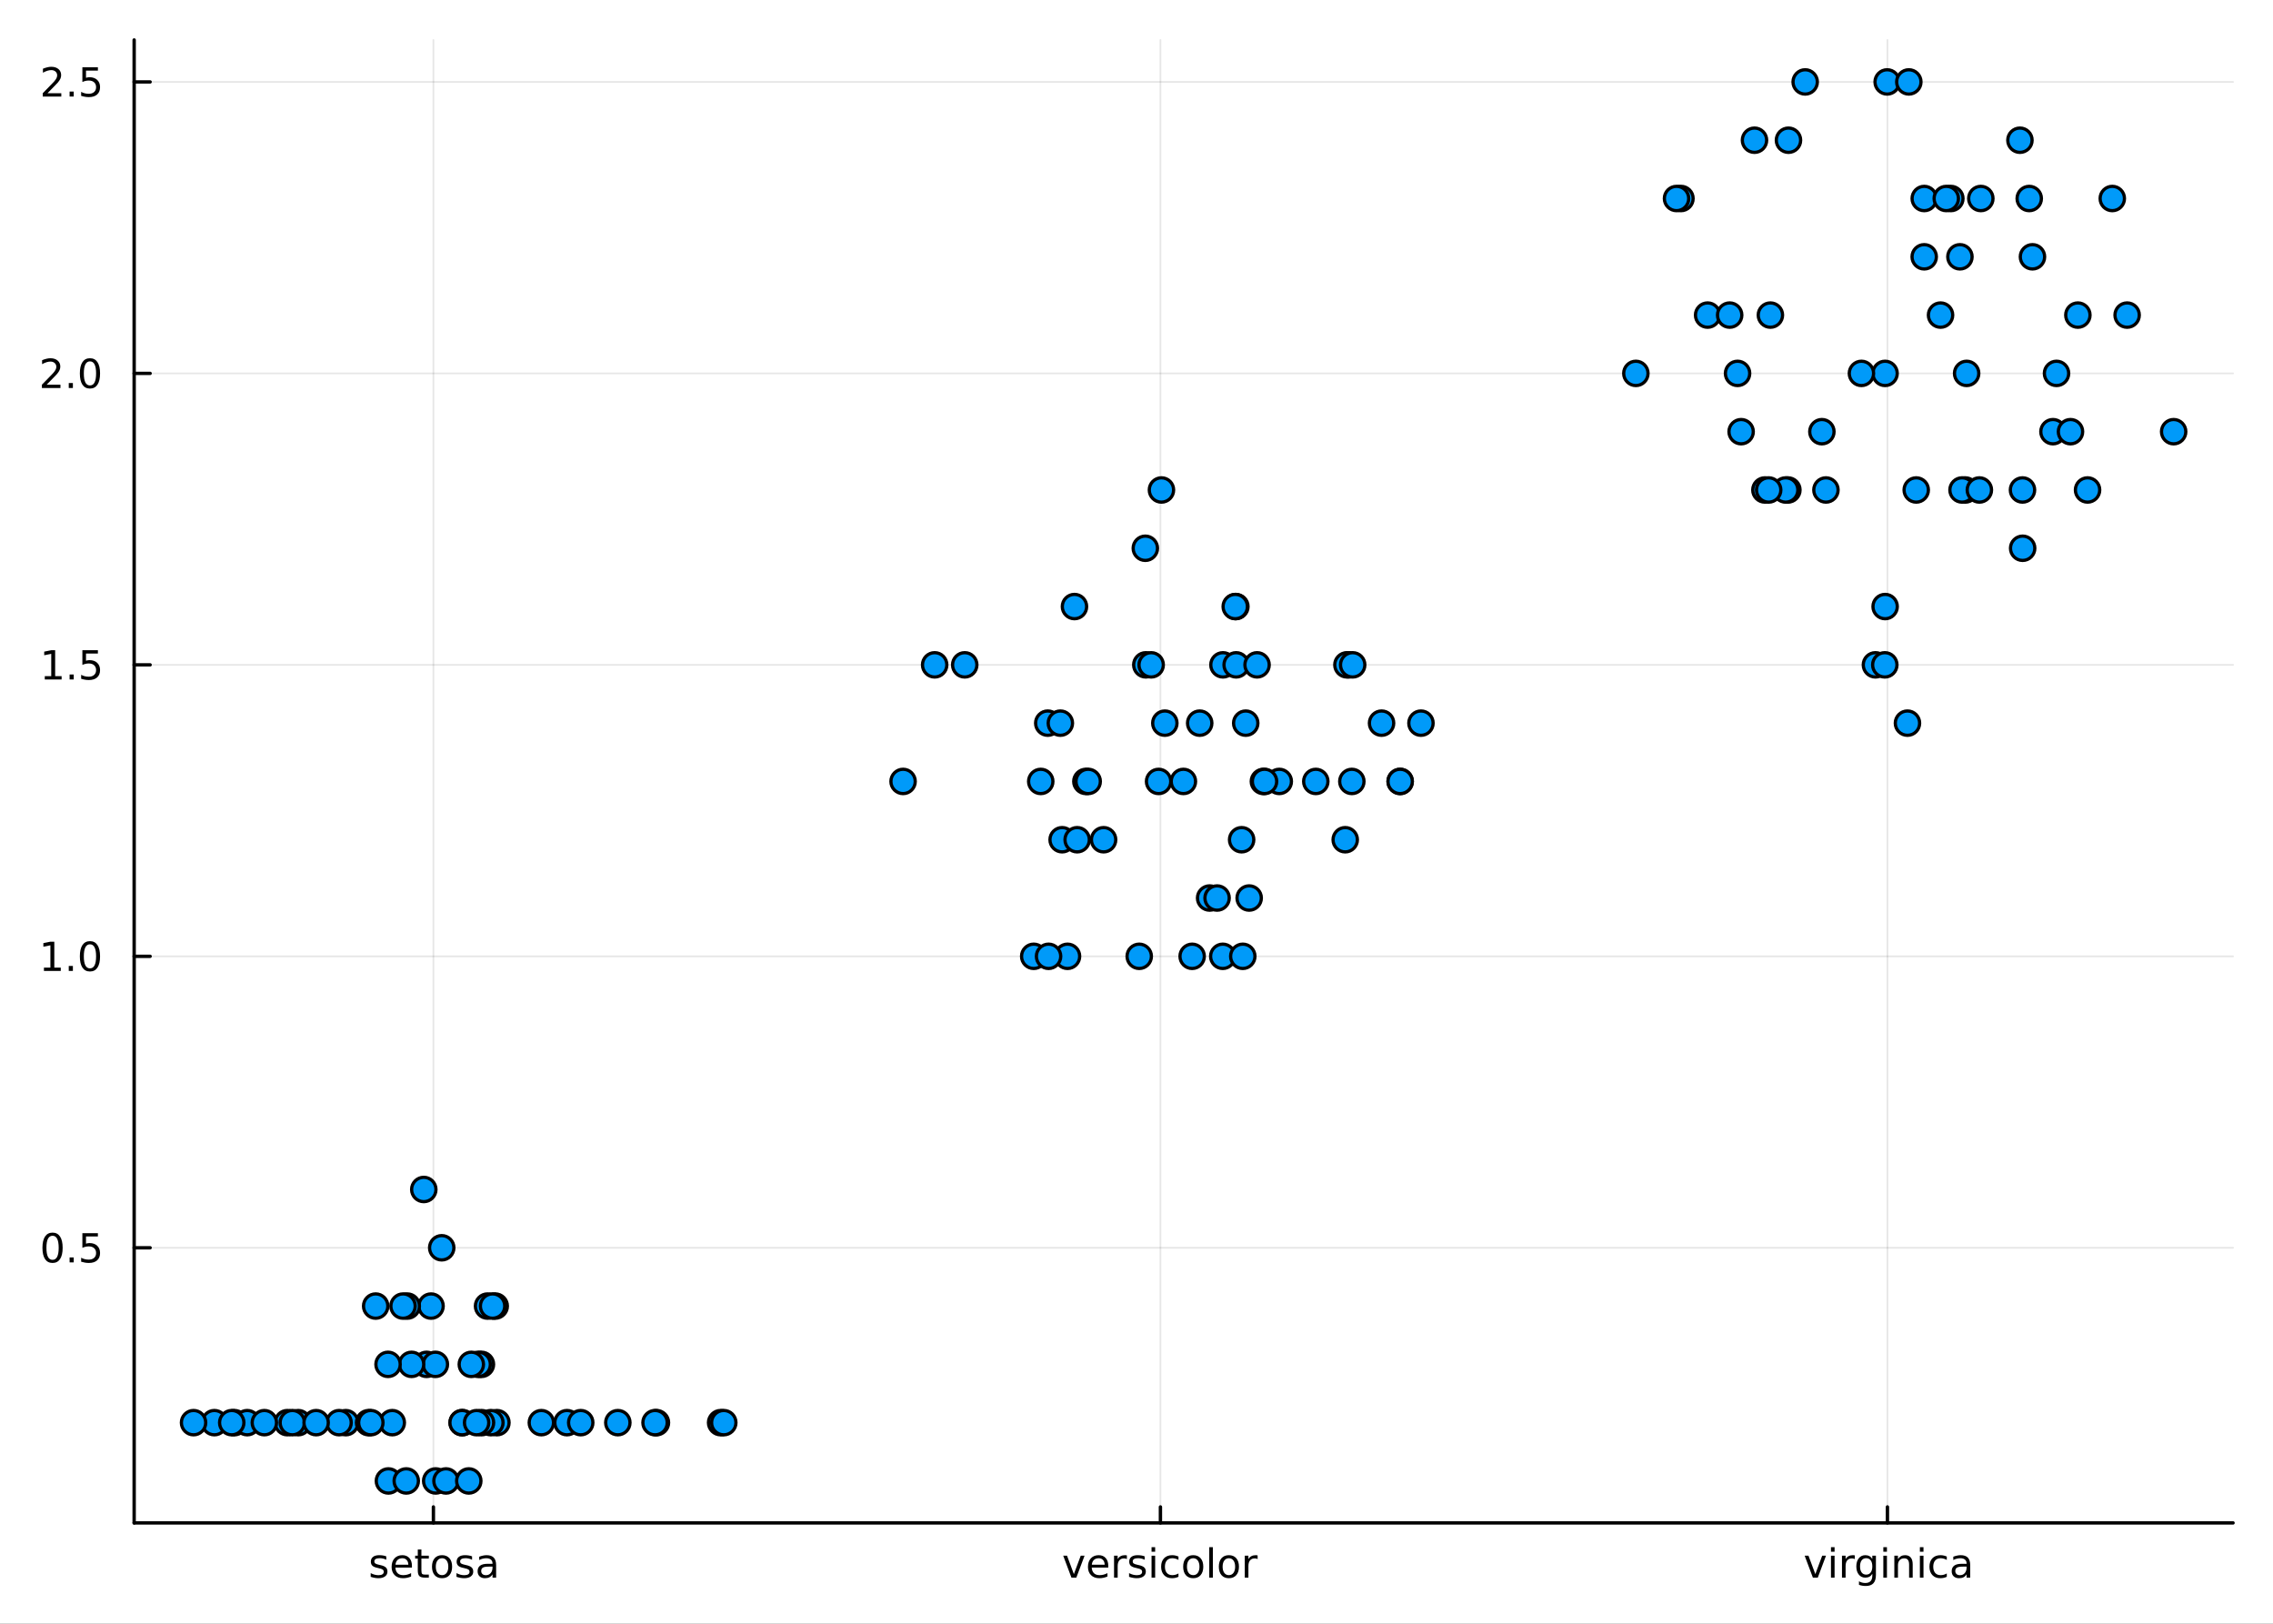 <?xml version="1.0" encoding="utf-8"?>
<svg xmlns="http://www.w3.org/2000/svg" xmlns:xlink="http://www.w3.org/1999/xlink" width="672" height="480" viewBox="0 0 2688 1920">
<rect x="0" y="0" width="2688" height="1920" fill="#333333" stroke="none"/>
<defs>
  <clipPath id="clip790">
    <rect x="0" y="0" width="2688" height="1920"/>
  </clipPath>
</defs>
<path clip-path="url(#clip790)" d="
M0 1920 L2688 1920 L2688 0 L0 0  Z
  " fill="#ffffff" fill-rule="evenodd" fill-opacity="1"/>
<defs>
  <clipPath id="clip791">
    <rect x="537" y="0" width="1883" height="1883"/>
  </clipPath>
</defs>
<path clip-path="url(#clip790)" d="
M158.645 1800.78 L2640.76 1800.78 L2640.76 47.244 L158.645 47.244  Z
  " fill="#ffffff" fill-rule="evenodd" fill-opacity="1"/>
<defs>
  <clipPath id="clip792">
    <rect x="158" y="47" width="2483" height="1755"/>
  </clipPath>
</defs>
<polyline clip-path="url(#clip792)" style="stroke:#000000; stroke-linecap:round; stroke-linejoin:round; stroke-width:2; stroke-opacity:0.1; fill:none" points="
  512.538,1800.78 512.538,47.244 
  "/>
<polyline clip-path="url(#clip792)" style="stroke:#000000; stroke-linecap:round; stroke-linejoin:round; stroke-width:2; stroke-opacity:0.1; fill:none" points="
  1372.29,1800.78 1372.29,47.244 
  "/>
<polyline clip-path="url(#clip792)" style="stroke:#000000; stroke-linecap:round; stroke-linejoin:round; stroke-width:2; stroke-opacity:0.1; fill:none" points="
  2232.04,1800.78 2232.04,47.244 
  "/>
<polyline clip-path="url(#clip790)" style="stroke:#000000; stroke-linecap:round; stroke-linejoin:round; stroke-width:4; stroke-opacity:1; fill:none" points="
  158.645,1800.78 2640.76,1800.78 
  "/>
<polyline clip-path="url(#clip790)" style="stroke:#000000; stroke-linecap:round; stroke-linejoin:round; stroke-width:4; stroke-opacity:1; fill:none" points="
  512.538,1800.78 512.538,1781.88 
  "/>
<polyline clip-path="url(#clip790)" style="stroke:#000000; stroke-linecap:round; stroke-linejoin:round; stroke-width:4; stroke-opacity:1; fill:none" points="
  1372.29,1800.78 1372.29,1781.88 
  "/>
<polyline clip-path="url(#clip790)" style="stroke:#000000; stroke-linecap:round; stroke-linejoin:round; stroke-width:4; stroke-opacity:1; fill:none" points="
  2232.04,1800.78 2232.04,1781.88 
  "/>
<path clip-path="url(#clip790)" d="M456.798 1840.32 L456.798 1844.35 Q454.992 1843.42 453.048 1842.96 Q451.103 1842.5 449.02 1842.5 Q445.849 1842.5 444.251 1843.47 Q442.677 1844.44 442.677 1846.39 Q442.677 1847.87 443.812 1848.72 Q444.946 1849.56 448.372 1850.32 L449.83 1850.65 Q454.367 1851.62 456.265 1853.4 Q458.187 1855.16 458.187 1858.33 Q458.187 1861.94 455.316 1864.05 Q452.469 1866.15 447.469 1866.15 Q445.386 1866.15 443.117 1865.74 Q440.872 1865.34 438.372 1864.53 L438.372 1860.14 Q440.733 1861.36 443.025 1861.99 Q445.316 1862.59 447.562 1862.59 Q450.571 1862.59 452.191 1861.57 Q453.812 1860.53 453.812 1858.65 Q453.812 1856.92 452.631 1855.99 Q451.474 1855.07 447.515 1854.21 L446.034 1853.86 Q442.075 1853.03 440.316 1851.32 Q438.557 1849.58 438.557 1846.57 Q438.557 1842.91 441.15 1840.92 Q443.742 1838.93 448.511 1838.93 Q450.872 1838.93 452.955 1839.28 Q455.038 1839.63 456.798 1840.32 Z" fill="#000000" fill-rule="evenodd" fill-opacity="1" /><path clip-path="url(#clip790)" d="M487.145 1851.46 L487.145 1853.54 L467.561 1853.54 Q467.839 1857.94 470.2 1860.25 Q472.585 1862.54 476.821 1862.54 Q479.274 1862.54 481.566 1861.94 Q483.881 1861.34 486.149 1860.14 L486.149 1864.16 Q483.858 1865.14 481.45 1865.65 Q479.043 1866.15 476.566 1866.15 Q470.362 1866.15 466.728 1862.54 Q463.117 1858.93 463.117 1852.78 Q463.117 1846.41 466.543 1842.68 Q469.992 1838.93 475.825 1838.93 Q481.057 1838.93 484.089 1842.31 Q487.145 1845.67 487.145 1851.46 M482.885 1850.21 Q482.839 1846.71 480.918 1844.63 Q479.02 1842.54 475.872 1842.54 Q472.307 1842.54 470.154 1844.56 Q468.024 1846.57 467.7 1850.23 L482.885 1850.21 Z" fill="#000000" fill-rule="evenodd" fill-opacity="1" /><path clip-path="url(#clip790)" d="M498.348 1832.2 L498.348 1839.56 L507.121 1839.56 L507.121 1842.87 L498.348 1842.87 L498.348 1856.94 Q498.348 1860.11 499.205 1861.02 Q500.084 1861.92 502.746 1861.92 L507.121 1861.92 L507.121 1865.48 L502.746 1865.48 Q497.816 1865.48 495.941 1863.65 Q494.066 1861.8 494.066 1856.94 L494.066 1842.87 L490.941 1842.87 L490.941 1839.56 L494.066 1839.56 L494.066 1832.2 L498.348 1832.2 Z" fill="#000000" fill-rule="evenodd" fill-opacity="1" /><path clip-path="url(#clip790)" d="M522.769 1842.54 Q519.344 1842.54 517.353 1845.23 Q515.362 1847.89 515.362 1852.54 Q515.362 1857.2 517.33 1859.88 Q519.32 1862.54 522.769 1862.54 Q526.172 1862.54 528.163 1859.86 Q530.154 1857.17 530.154 1852.54 Q530.154 1847.94 528.163 1845.25 Q526.172 1842.54 522.769 1842.54 M522.769 1838.93 Q528.325 1838.93 531.496 1842.54 Q534.668 1846.15 534.668 1852.54 Q534.668 1858.91 531.496 1862.54 Q528.325 1866.15 522.769 1866.15 Q517.191 1866.15 514.02 1862.54 Q510.871 1858.91 510.871 1852.54 Q510.871 1846.15 514.02 1842.54 Q517.191 1838.93 522.769 1838.93 Z" fill="#000000" fill-rule="evenodd" fill-opacity="1" /><path clip-path="url(#clip790)" d="M558.255 1840.32 L558.255 1844.35 Q556.45 1843.42 554.505 1842.96 Q552.561 1842.5 550.478 1842.5 Q547.306 1842.5 545.709 1843.47 Q544.135 1844.44 544.135 1846.39 Q544.135 1847.87 545.269 1848.72 Q546.404 1849.56 549.83 1850.32 L551.288 1850.65 Q555.825 1851.62 557.723 1853.4 Q559.644 1855.16 559.644 1858.33 Q559.644 1861.94 556.774 1864.05 Q553.927 1866.15 548.927 1866.15 Q546.843 1866.15 544.575 1865.74 Q542.33 1865.34 539.83 1864.53 L539.83 1860.14 Q542.191 1861.36 544.482 1861.99 Q546.774 1862.59 549.019 1862.59 Q552.029 1862.59 553.649 1861.57 Q555.269 1860.53 555.269 1858.65 Q555.269 1856.92 554.089 1855.99 Q552.931 1855.07 548.973 1854.21 L547.492 1853.86 Q543.533 1853.03 541.774 1851.32 Q540.015 1849.58 540.015 1846.57 Q540.015 1842.91 542.607 1840.92 Q545.2 1838.93 549.968 1838.93 Q552.33 1838.93 554.413 1839.28 Q556.496 1839.63 558.255 1840.32 Z" fill="#000000" fill-rule="evenodd" fill-opacity="1" /><path clip-path="url(#clip790)" d="M578.209 1852.45 Q573.047 1852.45 571.056 1853.63 Q569.066 1854.81 569.066 1857.66 Q569.066 1859.93 570.547 1861.27 Q572.052 1862.59 574.621 1862.59 Q578.163 1862.59 580.292 1860.09 Q582.445 1857.57 582.445 1853.4 L582.445 1852.45 L578.209 1852.45 M586.704 1850.69 L586.704 1865.48 L582.445 1865.48 L582.445 1861.55 Q580.987 1863.91 578.811 1865.04 Q576.635 1866.15 573.487 1866.15 Q569.505 1866.15 567.144 1863.93 Q564.806 1861.69 564.806 1857.94 Q564.806 1853.56 567.723 1851.34 Q570.663 1849.12 576.473 1849.12 L582.445 1849.12 L582.445 1848.7 Q582.445 1845.76 580.501 1844.16 Q578.579 1842.54 575.084 1842.54 Q572.862 1842.54 570.755 1843.08 Q568.649 1843.61 566.704 1844.67 L566.704 1840.74 Q569.042 1839.84 571.241 1839.4 Q573.441 1838.93 575.524 1838.93 Q581.149 1838.93 583.927 1841.85 Q586.704 1844.77 586.704 1850.69 Z" fill="#000000" fill-rule="evenodd" fill-opacity="1" /><path clip-path="url(#clip790)" d="M1257.34 1839.56 L1261.85 1839.56 L1269.95 1861.32 L1278.05 1839.56 L1282.57 1839.56 L1272.85 1865.48 L1267.06 1865.48 L1257.34 1839.56 Z" fill="#000000" fill-rule="evenodd" fill-opacity="1" /><path clip-path="url(#clip790)" d="M1310.62 1851.46 L1310.62 1853.54 L1291.04 1853.54 Q1291.32 1857.94 1293.68 1860.25 Q1296.06 1862.54 1300.3 1862.54 Q1302.75 1862.54 1305.05 1861.94 Q1307.36 1861.34 1309.63 1860.14 L1309.63 1864.16 Q1307.34 1865.14 1304.93 1865.65 Q1302.52 1866.15 1300.05 1866.15 Q1293.84 1866.15 1290.21 1862.54 Q1286.6 1858.93 1286.6 1852.78 Q1286.6 1846.41 1290.02 1842.68 Q1293.47 1838.93 1299.3 1838.93 Q1304.54 1838.93 1307.57 1842.31 Q1310.62 1845.67 1310.62 1851.46 M1306.36 1850.21 Q1306.32 1846.71 1304.4 1844.63 Q1302.5 1842.54 1299.35 1842.54 Q1295.79 1842.54 1293.63 1844.56 Q1291.5 1846.57 1291.18 1850.23 L1306.36 1850.21 Z" fill="#000000" fill-rule="evenodd" fill-opacity="1" /><path clip-path="url(#clip790)" d="M1332.64 1843.54 Q1331.92 1843.12 1331.06 1842.94 Q1330.23 1842.73 1329.21 1842.73 Q1325.6 1842.73 1323.66 1845.09 Q1321.73 1847.43 1321.73 1851.83 L1321.73 1865.48 L1317.45 1865.48 L1317.45 1839.56 L1321.73 1839.56 L1321.73 1843.59 Q1323.08 1841.22 1325.23 1840.09 Q1327.38 1838.93 1330.46 1838.93 Q1330.9 1838.93 1331.43 1839 Q1331.97 1839.05 1332.61 1839.16 L1332.64 1843.54 Z" fill="#000000" fill-rule="evenodd" fill-opacity="1" /><path clip-path="url(#clip790)" d="M1353.63 1840.32 L1353.63 1844.35 Q1351.83 1843.42 1349.88 1842.96 Q1347.94 1842.5 1345.86 1842.5 Q1342.68 1842.5 1341.09 1843.47 Q1339.51 1844.44 1339.51 1846.39 Q1339.51 1847.87 1340.65 1848.72 Q1341.78 1849.56 1345.21 1850.32 L1346.67 1850.65 Q1351.2 1851.62 1353.1 1853.4 Q1355.02 1855.16 1355.02 1858.33 Q1355.02 1861.94 1352.15 1864.05 Q1349.3 1866.15 1344.3 1866.15 Q1342.22 1866.15 1339.95 1865.74 Q1337.71 1865.34 1335.21 1864.53 L1335.21 1860.14 Q1337.57 1861.36 1339.86 1861.99 Q1342.15 1862.59 1344.4 1862.59 Q1347.41 1862.59 1349.03 1861.57 Q1350.65 1860.53 1350.65 1858.65 Q1350.65 1856.92 1349.47 1855.99 Q1348.31 1855.07 1344.35 1854.21 L1342.87 1853.86 Q1338.91 1853.03 1337.15 1851.32 Q1335.39 1849.58 1335.39 1846.57 Q1335.39 1842.91 1337.98 1840.92 Q1340.58 1838.93 1345.35 1838.93 Q1347.71 1838.93 1349.79 1839.28 Q1351.87 1839.63 1353.63 1840.32 Z" fill="#000000" fill-rule="evenodd" fill-opacity="1" /><path clip-path="url(#clip790)" d="M1361.8 1839.56 L1366.06 1839.56 L1366.06 1865.48 L1361.8 1865.48 L1361.8 1839.56 M1361.8 1829.46 L1366.06 1829.46 L1366.06 1834.86 L1361.8 1834.86 L1361.8 1829.46 Z" fill="#000000" fill-rule="evenodd" fill-opacity="1" /><path clip-path="url(#clip790)" d="M1393.63 1840.55 L1393.63 1844.53 Q1391.83 1843.54 1390 1843.05 Q1388.19 1842.54 1386.34 1842.54 Q1382.2 1842.54 1379.91 1845.18 Q1377.61 1847.8 1377.61 1852.54 Q1377.61 1857.29 1379.91 1859.93 Q1382.2 1862.54 1386.34 1862.54 Q1388.19 1862.54 1390 1862.06 Q1391.83 1861.55 1393.63 1860.55 L1393.63 1864.49 Q1391.85 1865.32 1389.93 1865.74 Q1388.03 1866.15 1385.88 1866.15 Q1380.02 1866.15 1376.57 1862.47 Q1373.12 1858.79 1373.12 1852.54 Q1373.12 1846.2 1376.6 1842.57 Q1380.09 1838.93 1386.16 1838.93 Q1388.12 1838.93 1390 1839.35 Q1391.87 1839.74 1393.63 1840.55 Z" fill="#000000" fill-rule="evenodd" fill-opacity="1" /><path clip-path="url(#clip790)" d="M1411.09 1842.54 Q1407.66 1842.54 1405.67 1845.23 Q1403.68 1847.89 1403.68 1852.54 Q1403.68 1857.2 1405.65 1859.88 Q1407.64 1862.54 1411.09 1862.54 Q1414.49 1862.54 1416.48 1859.86 Q1418.47 1857.17 1418.47 1852.54 Q1418.47 1847.94 1416.48 1845.25 Q1414.49 1842.54 1411.09 1842.54 M1411.09 1838.93 Q1416.64 1838.93 1419.81 1842.54 Q1422.98 1846.15 1422.98 1852.54 Q1422.98 1858.91 1419.81 1862.54 Q1416.64 1866.15 1411.09 1866.15 Q1405.51 1866.15 1402.34 1862.54 Q1399.19 1858.91 1399.19 1852.54 Q1399.19 1846.15 1402.34 1842.54 Q1405.51 1838.93 1411.09 1838.93 Z" fill="#000000" fill-rule="evenodd" fill-opacity="1" /><path clip-path="url(#clip790)" d="M1430.04 1829.46 L1434.3 1829.46 L1434.3 1865.48 L1430.04 1865.48 L1430.04 1829.46 Z" fill="#000000" fill-rule="evenodd" fill-opacity="1" /><path clip-path="url(#clip790)" d="M1453.26 1842.54 Q1449.84 1842.54 1447.85 1845.23 Q1445.85 1847.89 1445.85 1852.54 Q1445.85 1857.2 1447.82 1859.88 Q1449.81 1862.54 1453.26 1862.54 Q1456.66 1862.54 1458.66 1859.86 Q1460.65 1857.17 1460.65 1852.54 Q1460.65 1847.94 1458.66 1845.25 Q1456.66 1842.54 1453.26 1842.54 M1453.26 1838.93 Q1458.82 1838.93 1461.99 1842.54 Q1465.16 1846.15 1465.16 1852.54 Q1465.16 1858.91 1461.99 1862.54 Q1458.82 1866.15 1453.26 1866.15 Q1447.68 1866.15 1444.51 1862.54 Q1441.36 1858.91 1441.36 1852.54 Q1441.36 1846.15 1444.51 1842.54 Q1447.68 1838.93 1453.26 1838.93 Z" fill="#000000" fill-rule="evenodd" fill-opacity="1" /><path clip-path="url(#clip790)" d="M1487.24 1843.54 Q1486.53 1843.12 1485.67 1842.94 Q1484.84 1842.73 1483.82 1842.73 Q1480.21 1842.73 1478.26 1845.09 Q1476.34 1847.43 1476.34 1851.83 L1476.34 1865.48 L1472.06 1865.48 L1472.06 1839.56 L1476.34 1839.56 L1476.34 1843.59 Q1477.68 1841.22 1479.84 1840.09 Q1481.99 1838.93 1485.07 1838.93 Q1485.51 1838.93 1486.04 1839 Q1486.57 1839.05 1487.22 1839.16 L1487.24 1843.54 Z" fill="#000000" fill-rule="evenodd" fill-opacity="1" /><path clip-path="url(#clip790)" d="M2134.16 1839.56 L2138.67 1839.56 L2146.78 1861.32 L2154.88 1839.56 L2159.39 1839.56 L2149.67 1865.48 L2143.88 1865.48 L2134.16 1839.56 Z" fill="#000000" fill-rule="evenodd" fill-opacity="1" /><path clip-path="url(#clip790)" d="M2165.27 1839.56 L2169.53 1839.56 L2169.53 1865.48 L2165.27 1865.48 L2165.27 1839.56 M2165.27 1829.46 L2169.53 1829.46 L2169.53 1834.86 L2165.27 1834.86 L2165.27 1829.46 Z" fill="#000000" fill-rule="evenodd" fill-opacity="1" /><path clip-path="url(#clip790)" d="M2193.47 1843.54 Q2192.75 1843.12 2191.89 1842.94 Q2191.06 1842.73 2190.04 1842.73 Q2186.43 1842.73 2184.48 1845.09 Q2182.56 1847.43 2182.56 1851.83 L2182.56 1865.48 L2178.28 1865.48 L2178.28 1839.56 L2182.56 1839.56 L2182.56 1843.59 Q2183.91 1841.22 2186.06 1840.09 Q2188.21 1838.93 2191.29 1838.93 Q2191.73 1838.93 2192.26 1839 Q2192.79 1839.05 2193.44 1839.16 L2193.47 1843.54 Z" fill="#000000" fill-rule="evenodd" fill-opacity="1" /><path clip-path="url(#clip790)" d="M2214.16 1852.22 Q2214.16 1847.59 2212.24 1845.04 Q2210.34 1842.5 2206.89 1842.5 Q2203.47 1842.5 2201.54 1845.04 Q2199.65 1847.59 2199.65 1852.22 Q2199.65 1856.83 2201.54 1859.37 Q2203.47 1861.92 2206.89 1861.92 Q2210.34 1861.92 2212.24 1859.37 Q2214.16 1856.83 2214.16 1852.22 M2218.42 1862.27 Q2218.42 1868.89 2215.48 1872.1 Q2212.54 1875.34 2206.48 1875.34 Q2204.23 1875.34 2202.24 1875 Q2200.25 1874.67 2198.37 1873.98 L2198.37 1869.84 Q2200.25 1870.85 2202.08 1871.34 Q2203.91 1871.83 2205.8 1871.83 Q2209.99 1871.83 2212.08 1869.63 Q2214.16 1867.45 2214.16 1863.03 L2214.16 1860.92 Q2212.84 1863.21 2210.78 1864.35 Q2208.72 1865.48 2205.85 1865.48 Q2201.08 1865.48 2198.16 1861.85 Q2195.25 1858.21 2195.25 1852.22 Q2195.25 1846.2 2198.16 1842.57 Q2201.08 1838.93 2205.85 1838.93 Q2208.72 1838.93 2210.78 1840.07 Q2212.84 1841.2 2214.16 1843.49 L2214.16 1839.56 L2218.42 1839.56 L2218.42 1862.27 Z" fill="#000000" fill-rule="evenodd" fill-opacity="1" /><path clip-path="url(#clip790)" d="M2227.19 1839.56 L2231.45 1839.56 L2231.45 1865.48 L2227.19 1865.48 L2227.19 1839.56 M2227.19 1829.46 L2231.45 1829.46 L2231.45 1834.86 L2227.19 1834.86 L2227.19 1829.46 Z" fill="#000000" fill-rule="evenodd" fill-opacity="1" /><path clip-path="url(#clip790)" d="M2261.91 1849.84 L2261.91 1865.48 L2257.66 1865.48 L2257.66 1849.97 Q2257.66 1846.29 2256.22 1844.46 Q2254.79 1842.64 2251.91 1842.64 Q2248.47 1842.64 2246.47 1844.84 Q2244.48 1847.03 2244.48 1850.83 L2244.48 1865.48 L2240.2 1865.48 L2240.2 1839.56 L2244.48 1839.56 L2244.48 1843.59 Q2246.01 1841.25 2248.07 1840.09 Q2250.16 1838.93 2252.86 1838.93 Q2257.33 1838.93 2259.62 1841.71 Q2261.91 1844.46 2261.91 1849.84 Z" fill="#000000" fill-rule="evenodd" fill-opacity="1" /><path clip-path="url(#clip790)" d="M2270.41 1839.56 L2274.67 1839.56 L2274.67 1865.48 L2270.41 1865.48 L2270.41 1839.56 M2270.41 1829.46 L2274.67 1829.46 L2274.67 1834.86 L2270.41 1834.86 L2270.41 1829.46 Z" fill="#000000" fill-rule="evenodd" fill-opacity="1" /><path clip-path="url(#clip790)" d="M2302.24 1840.55 L2302.24 1844.53 Q2300.43 1843.54 2298.6 1843.05 Q2296.8 1842.54 2294.95 1842.54 Q2290.8 1842.54 2288.51 1845.18 Q2286.22 1847.8 2286.22 1852.54 Q2286.22 1857.29 2288.51 1859.93 Q2290.8 1862.54 2294.95 1862.54 Q2296.8 1862.54 2298.6 1862.06 Q2300.43 1861.55 2302.24 1860.55 L2302.24 1864.49 Q2300.46 1865.32 2298.53 1865.74 Q2296.64 1866.15 2294.48 1866.15 Q2288.63 1866.15 2285.18 1862.47 Q2281.73 1858.79 2281.73 1852.54 Q2281.73 1846.2 2285.2 1842.57 Q2288.7 1838.93 2294.76 1838.93 Q2296.73 1838.93 2298.6 1839.35 Q2300.48 1839.74 2302.24 1840.55 Z" fill="#000000" fill-rule="evenodd" fill-opacity="1" /><path clip-path="url(#clip790)" d="M2321.43 1852.45 Q2316.27 1852.45 2314.28 1853.63 Q2312.28 1854.81 2312.28 1857.66 Q2312.28 1859.93 2313.77 1861.27 Q2315.27 1862.59 2317.84 1862.59 Q2321.38 1862.59 2323.51 1860.09 Q2325.66 1857.57 2325.66 1853.4 L2325.66 1852.45 L2321.43 1852.45 M2329.92 1850.69 L2329.92 1865.48 L2325.66 1865.48 L2325.66 1861.55 Q2324.21 1863.91 2322.03 1865.04 Q2319.85 1866.15 2316.71 1866.15 Q2312.72 1866.15 2310.36 1863.93 Q2308.03 1861.69 2308.03 1857.94 Q2308.03 1853.56 2310.94 1851.34 Q2313.88 1849.12 2319.69 1849.12 L2325.66 1849.12 L2325.66 1848.7 Q2325.66 1845.76 2323.72 1844.16 Q2321.8 1842.54 2318.3 1842.54 Q2316.08 1842.54 2313.97 1843.08 Q2311.87 1843.61 2309.92 1844.67 L2309.92 1840.74 Q2312.26 1839.84 2314.46 1839.4 Q2316.66 1838.93 2318.74 1838.93 Q2324.37 1838.93 2327.15 1841.85 Q2329.92 1844.77 2329.92 1850.69 Z" fill="#000000" fill-rule="evenodd" fill-opacity="1" /><polyline clip-path="url(#clip792)" style="stroke:#000000; stroke-linecap:round; stroke-linejoin:round; stroke-width:2; stroke-opacity:0.1; fill:none" points="
  158.645,1475.44 2640.76,1475.44 
  "/>
<polyline clip-path="url(#clip792)" style="stroke:#000000; stroke-linecap:round; stroke-linejoin:round; stroke-width:2; stroke-opacity:0.1; fill:none" points="
  158.645,1130.8 2640.76,1130.8 
  "/>
<polyline clip-path="url(#clip792)" style="stroke:#000000; stroke-linecap:round; stroke-linejoin:round; stroke-width:2; stroke-opacity:0.1; fill:none" points="
  158.645,786.155 2640.76,786.155 
  "/>
<polyline clip-path="url(#clip792)" style="stroke:#000000; stroke-linecap:round; stroke-linejoin:round; stroke-width:2; stroke-opacity:0.1; fill:none" points="
  158.645,441.514 2640.76,441.514 
  "/>
<polyline clip-path="url(#clip792)" style="stroke:#000000; stroke-linecap:round; stroke-linejoin:round; stroke-width:2; stroke-opacity:0.1; fill:none" points="
  158.645,96.872 2640.76,96.872 
  "/>
<polyline clip-path="url(#clip790)" style="stroke:#000000; stroke-linecap:round; stroke-linejoin:round; stroke-width:4; stroke-opacity:1; fill:none" points="
  158.645,1800.78 158.645,47.244 
  "/>
<polyline clip-path="url(#clip790)" style="stroke:#000000; stroke-linecap:round; stroke-linejoin:round; stroke-width:4; stroke-opacity:1; fill:none" points="
  158.645,1475.44 177.543,1475.44 
  "/>
<polyline clip-path="url(#clip790)" style="stroke:#000000; stroke-linecap:round; stroke-linejoin:round; stroke-width:4; stroke-opacity:1; fill:none" points="
  158.645,1130.8 177.543,1130.8 
  "/>
<polyline clip-path="url(#clip790)" style="stroke:#000000; stroke-linecap:round; stroke-linejoin:round; stroke-width:4; stroke-opacity:1; fill:none" points="
  158.645,786.155 177.543,786.155 
  "/>
<polyline clip-path="url(#clip790)" style="stroke:#000000; stroke-linecap:round; stroke-linejoin:round; stroke-width:4; stroke-opacity:1; fill:none" points="
  158.645,441.514 177.543,441.514 
  "/>
<polyline clip-path="url(#clip790)" style="stroke:#000000; stroke-linecap:round; stroke-linejoin:round; stroke-width:4; stroke-opacity:1; fill:none" points="
  158.645,96.872 177.543,96.872 
  "/>
<path clip-path="url(#clip790)" d="M62.145 1461.24 Q58.534 1461.24 56.705 1464.8 Q54.899 1468.34 54.899 1475.47 Q54.899 1482.58 56.705 1486.14 Q58.534 1489.69 62.145 1489.69 Q65.779 1489.69 67.584 1486.14 Q69.413 1482.58 69.413 1475.47 Q69.413 1468.34 67.584 1464.8 Q65.779 1461.24 62.145 1461.24 M62.145 1457.53 Q67.955 1457.53 71.01 1462.14 Q74.089 1466.72 74.089 1475.47 Q74.089 1484.2 71.01 1488.81 Q67.955 1493.39 62.145 1493.39 Q56.334 1493.39 53.256 1488.81 Q50.2 1484.2 50.2 1475.47 Q50.2 1466.72 53.256 1462.14 Q56.334 1457.53 62.145 1457.53 Z" fill="#000000" fill-rule="evenodd" fill-opacity="1" /><path clip-path="url(#clip790)" d="M82.307 1486.84 L87.191 1486.84 L87.191 1492.72 L82.307 1492.72 L82.307 1486.84 Z" fill="#000000" fill-rule="evenodd" fill-opacity="1" /><path clip-path="url(#clip790)" d="M97.422 1458.16 L115.779 1458.16 L115.779 1462.09 L101.705 1462.09 L101.705 1470.57 Q102.723 1470.22 103.742 1470.06 Q104.76 1469.87 105.779 1469.87 Q111.566 1469.87 114.945 1473.04 Q118.325 1476.21 118.325 1481.63 Q118.325 1487.21 114.853 1490.31 Q111.38 1493.39 105.061 1493.39 Q102.885 1493.39 100.617 1493.02 Q98.371 1492.65 95.964 1491.91 L95.964 1487.21 Q98.047 1488.34 100.269 1488.9 Q102.492 1489.45 104.968 1489.45 Q108.973 1489.45 111.311 1487.35 Q113.649 1485.24 113.649 1481.63 Q113.649 1478.02 111.311 1475.91 Q108.973 1473.81 104.968 1473.81 Q103.094 1473.81 101.219 1474.22 Q99.367 1474.64 97.422 1475.52 L97.422 1458.16 Z" fill="#000000" fill-rule="evenodd" fill-opacity="1" /><path clip-path="url(#clip790)" d="M51.959 1144.14 L59.598 1144.14 L59.598 1117.78 L51.288 1119.44 L51.288 1115.18 L59.552 1113.52 L64.228 1113.52 L64.228 1144.14 L71.867 1144.14 L71.867 1148.08 L51.959 1148.08 L51.959 1144.14 Z" fill="#000000" fill-rule="evenodd" fill-opacity="1" /><path clip-path="url(#clip790)" d="M81.311 1142.2 L86.195 1142.2 L86.195 1148.08 L81.311 1148.08 L81.311 1142.2 Z" fill="#000000" fill-rule="evenodd" fill-opacity="1" /><path clip-path="url(#clip790)" d="M106.381 1116.6 Q102.769 1116.6 100.941 1120.16 Q99.135 1123.7 99.135 1130.83 Q99.135 1137.94 100.941 1141.5 Q102.769 1145.04 106.381 1145.04 Q110.015 1145.04 111.82 1141.5 Q113.649 1137.94 113.649 1130.83 Q113.649 1123.7 111.82 1120.16 Q110.015 1116.6 106.381 1116.6 M106.381 1112.89 Q112.191 1112.89 115.246 1117.5 Q118.325 1122.08 118.325 1130.83 Q118.325 1139.56 115.246 1144.16 Q112.191 1148.75 106.381 1148.75 Q100.57 1148.75 97.492 1144.16 Q94.436 1139.56 94.436 1130.83 Q94.436 1122.08 97.492 1117.5 Q100.57 1112.89 106.381 1112.89 Z" fill="#000000" fill-rule="evenodd" fill-opacity="1" /><path clip-path="url(#clip790)" d="M52.955 799.5 L60.594 799.5 L60.594 773.134 L52.284 774.801 L52.284 770.542 L60.547 768.875 L65.223 768.875 L65.223 799.5 L72.862 799.5 L72.862 803.435 L52.955 803.435 L52.955 799.5 Z" fill="#000000" fill-rule="evenodd" fill-opacity="1" /><path clip-path="url(#clip790)" d="M82.307 797.556 L87.191 797.556 L87.191 803.435 L82.307 803.435 L82.307 797.556 Z" fill="#000000" fill-rule="evenodd" fill-opacity="1" /><path clip-path="url(#clip790)" d="M97.422 768.875 L115.779 768.875 L115.779 772.81 L101.705 772.81 L101.705 781.282 Q102.723 780.935 103.742 780.773 Q104.76 780.588 105.779 780.588 Q111.566 780.588 114.945 783.759 Q118.325 786.931 118.325 792.347 Q118.325 797.926 114.853 801.028 Q111.38 804.106 105.061 804.106 Q102.885 804.106 100.617 803.736 Q98.371 803.366 95.964 802.625 L95.964 797.926 Q98.047 799.06 100.269 799.616 Q102.492 800.171 104.968 800.171 Q108.973 800.171 111.311 798.065 Q113.649 795.958 113.649 792.347 Q113.649 788.736 111.311 786.63 Q108.973 784.523 104.968 784.523 Q103.094 784.523 101.219 784.94 Q99.367 785.357 97.422 786.236 L97.422 768.875 Z" fill="#000000" fill-rule="evenodd" fill-opacity="1" /><path clip-path="url(#clip790)" d="M55.177 454.859 L71.496 454.859 L71.496 458.794 L49.552 458.794 L49.552 454.859 Q52.214 452.104 56.797 447.474 Q61.404 442.822 62.584 441.479 Q64.83 438.956 65.709 437.22 Q66.612 435.461 66.612 433.771 Q66.612 431.016 64.668 429.28 Q62.746 427.544 59.645 427.544 Q57.446 427.544 54.992 428.308 Q52.561 429.072 49.784 430.623 L49.784 425.9 Q52.608 424.766 55.061 424.188 Q57.515 423.609 59.552 423.609 Q64.922 423.609 68.117 426.294 Q71.311 428.979 71.311 433.47 Q71.311 435.599 70.501 437.521 Q69.714 439.419 67.608 442.011 Q67.029 442.683 63.927 445.9 Q60.825 449.095 55.177 454.859 Z" fill="#000000" fill-rule="evenodd" fill-opacity="1" /><path clip-path="url(#clip790)" d="M81.311 452.914 L86.195 452.914 L86.195 458.794 L81.311 458.794 L81.311 452.914 Z" fill="#000000" fill-rule="evenodd" fill-opacity="1" /><path clip-path="url(#clip790)" d="M106.381 427.312 Q102.769 427.312 100.941 430.877 Q99.135 434.419 99.135 441.549 Q99.135 448.655 100.941 452.22 Q102.769 455.761 106.381 455.761 Q110.015 455.761 111.82 452.22 Q113.649 448.655 113.649 441.549 Q113.649 434.419 111.82 430.877 Q110.015 427.312 106.381 427.312 M106.381 423.609 Q112.191 423.609 115.246 428.215 Q118.325 432.799 118.325 441.549 Q118.325 450.275 115.246 454.882 Q112.191 459.465 106.381 459.465 Q100.57 459.465 97.492 454.882 Q94.436 450.275 94.436 441.549 Q94.436 432.799 97.492 428.215 Q100.57 423.609 106.381 423.609 Z" fill="#000000" fill-rule="evenodd" fill-opacity="1" /><path clip-path="url(#clip790)" d="M56.172 110.217 L72.492 110.217 L72.492 114.152 L50.547 114.152 L50.547 110.217 Q53.209 107.463 57.793 102.833 Q62.399 98.18 63.58 96.838 Q65.825 94.315 66.705 92.579 Q67.608 90.819 67.608 89.129 Q67.608 86.375 65.663 84.639 Q63.742 82.903 60.64 82.903 Q58.441 82.903 55.987 83.666 Q53.557 84.43 50.779 85.981 L50.779 81.259 Q53.603 80.125 56.057 79.546 Q58.51 78.968 60.547 78.968 Q65.918 78.968 69.112 81.653 Q72.307 84.338 72.307 88.829 Q72.307 90.958 71.496 92.879 Q70.709 94.778 68.603 97.37 Q68.024 98.041 64.922 101.259 Q61.821 104.453 56.172 110.217 Z" fill="#000000" fill-rule="evenodd" fill-opacity="1" /><path clip-path="url(#clip790)" d="M82.307 108.273 L87.191 108.273 L87.191 114.152 L82.307 114.152 L82.307 108.273 Z" fill="#000000" fill-rule="evenodd" fill-opacity="1" /><path clip-path="url(#clip790)" d="M97.422 79.592 L115.779 79.592 L115.779 83.528 L101.705 83.528 L101.705 92 Q102.723 91.653 103.742 91.49 Q104.76 91.305 105.779 91.305 Q111.566 91.305 114.945 94.477 Q118.325 97.648 118.325 103.065 Q118.325 108.643 114.853 111.745 Q111.38 114.824 105.061 114.824 Q102.885 114.824 100.617 114.453 Q98.371 114.083 95.964 113.342 L95.964 108.643 Q98.047 109.777 100.269 110.333 Q102.492 110.889 104.968 110.889 Q108.973 110.889 111.311 108.782 Q113.649 106.676 113.649 103.065 Q113.649 99.454 111.311 97.347 Q108.973 95.24 104.968 95.24 Q103.094 95.24 101.219 95.657 Q99.367 96.074 97.422 96.954 L97.422 79.592 Z" fill="#000000" fill-rule="evenodd" fill-opacity="1" /><circle clip-path="url(#clip792)" cx="546.681" cy="1682.22" r="14.4" fill="#009af9" fill-rule="evenodd" fill-opacity="1" stroke="#000000" stroke-opacity="1" stroke-width="3.84"/>
<circle clip-path="url(#clip792)" cx="546.452" cy="1682.22" r="14.4" fill="#009af9" fill-rule="evenodd" fill-opacity="1" stroke="#000000" stroke-opacity="1" stroke-width="3.84"/>
<circle clip-path="url(#clip792)" cx="587.644" cy="1682.22" r="14.4" fill="#009af9" fill-rule="evenodd" fill-opacity="1" stroke="#000000" stroke-opacity="1" stroke-width="3.84"/>
<circle clip-path="url(#clip792)" cx="352.694" cy="1682.22" r="14.4" fill="#009af9" fill-rule="evenodd" fill-opacity="1" stroke="#000000" stroke-opacity="1" stroke-width="3.84"/>
<circle clip-path="url(#clip792)" cx="640.184" cy="1682.22" r="14.4" fill="#009af9" fill-rule="evenodd" fill-opacity="1" stroke="#000000" stroke-opacity="1" stroke-width="3.84"/>
<circle clip-path="url(#clip792)" cx="509.75" cy="1544.37" r="14.4" fill="#009af9" fill-rule="evenodd" fill-opacity="1" stroke="#000000" stroke-opacity="1" stroke-width="3.84"/>
<circle clip-path="url(#clip792)" cx="504.442" cy="1613.29" r="14.4" fill="#009af9" fill-rule="evenodd" fill-opacity="1" stroke="#000000" stroke-opacity="1" stroke-width="3.84"/>
<circle clip-path="url(#clip792)" cx="463.897" cy="1682.22" r="14.4" fill="#009af9" fill-rule="evenodd" fill-opacity="1" stroke="#000000" stroke-opacity="1" stroke-width="3.84"/>
<circle clip-path="url(#clip792)" cx="776.293" cy="1682.22" r="14.4" fill="#009af9" fill-rule="evenodd" fill-opacity="1" stroke="#000000" stroke-opacity="1" stroke-width="3.84"/>
<circle clip-path="url(#clip792)" cx="515.251" cy="1751.15" r="14.4" fill="#009af9" fill-rule="evenodd" fill-opacity="1" stroke="#000000" stroke-opacity="1" stroke-width="3.84"/>
<circle clip-path="url(#clip792)" cx="730.637" cy="1682.22" r="14.4" fill="#009af9" fill-rule="evenodd" fill-opacity="1" stroke="#000000" stroke-opacity="1" stroke-width="3.84"/>
<circle clip-path="url(#clip792)" cx="852.197" cy="1682.22" r="14.4" fill="#009af9" fill-rule="evenodd" fill-opacity="1" stroke="#000000" stroke-opacity="1" stroke-width="3.84"/>
<circle clip-path="url(#clip792)" cx="527.413" cy="1751.15" r="14.4" fill="#009af9" fill-rule="evenodd" fill-opacity="1" stroke="#000000" stroke-opacity="1" stroke-width="3.84"/>
<circle clip-path="url(#clip792)" cx="554.376" cy="1751.15" r="14.4" fill="#009af9" fill-rule="evenodd" fill-opacity="1" stroke="#000000" stroke-opacity="1" stroke-width="3.84"/>
<circle clip-path="url(#clip792)" cx="339.772" cy="1682.22" r="14.4" fill="#009af9" fill-rule="evenodd" fill-opacity="1" stroke="#000000" stroke-opacity="1" stroke-width="3.84"/>
<circle clip-path="url(#clip792)" cx="585.644" cy="1544.37" r="14.4" fill="#009af9" fill-rule="evenodd" fill-opacity="1" stroke="#000000" stroke-opacity="1" stroke-width="3.84"/>
<circle clip-path="url(#clip792)" cx="576.568" cy="1544.37" r="14.4" fill="#009af9" fill-rule="evenodd" fill-opacity="1" stroke="#000000" stroke-opacity="1" stroke-width="3.84"/>
<circle clip-path="url(#clip792)" cx="514.873" cy="1613.29" r="14.4" fill="#009af9" fill-rule="evenodd" fill-opacity="1" stroke="#000000" stroke-opacity="1" stroke-width="3.84"/>
<circle clip-path="url(#clip792)" cx="486.698" cy="1613.29" r="14.4" fill="#009af9" fill-rule="evenodd" fill-opacity="1" stroke="#000000" stroke-opacity="1" stroke-width="3.84"/>
<circle clip-path="url(#clip792)" cx="569.334" cy="1613.29" r="14.4" fill="#009af9" fill-rule="evenodd" fill-opacity="1" stroke="#000000" stroke-opacity="1" stroke-width="3.84"/>
<circle clip-path="url(#clip792)" cx="580.51" cy="1682.22" r="14.4" fill="#009af9" fill-rule="evenodd" fill-opacity="1" stroke="#000000" stroke-opacity="1" stroke-width="3.84"/>
<circle clip-path="url(#clip792)" cx="444.262" cy="1544.37" r="14.4" fill="#009af9" fill-rule="evenodd" fill-opacity="1" stroke="#000000" stroke-opacity="1" stroke-width="3.84"/>
<circle clip-path="url(#clip792)" cx="408.904" cy="1682.22" r="14.4" fill="#009af9" fill-rule="evenodd" fill-opacity="1" stroke="#000000" stroke-opacity="1" stroke-width="3.84"/>
<circle clip-path="url(#clip792)" cx="522.372" cy="1475.44" r="14.4" fill="#009af9" fill-rule="evenodd" fill-opacity="1" stroke="#000000" stroke-opacity="1" stroke-width="3.84"/>
<circle clip-path="url(#clip792)" cx="774.636" cy="1682.22" r="14.4" fill="#009af9" fill-rule="evenodd" fill-opacity="1" stroke="#000000" stroke-opacity="1" stroke-width="3.84"/>
<circle clip-path="url(#clip792)" cx="670.511" cy="1682.22" r="14.4" fill="#009af9" fill-rule="evenodd" fill-opacity="1" stroke="#000000" stroke-opacity="1" stroke-width="3.84"/>
<circle clip-path="url(#clip792)" cx="481.611" cy="1544.37" r="14.4" fill="#009af9" fill-rule="evenodd" fill-opacity="1" stroke="#000000" stroke-opacity="1" stroke-width="3.84"/>
<circle clip-path="url(#clip792)" cx="435.908" cy="1682.22" r="14.4" fill="#009af9" fill-rule="evenodd" fill-opacity="1" stroke="#000000" stroke-opacity="1" stroke-width="3.84"/>
<circle clip-path="url(#clip792)" cx="253.512" cy="1682.22" r="14.4" fill="#009af9" fill-rule="evenodd" fill-opacity="1" stroke="#000000" stroke-opacity="1" stroke-width="3.84"/>
<circle clip-path="url(#clip792)" cx="569.415" cy="1682.22" r="14.4" fill="#009af9" fill-rule="evenodd" fill-opacity="1" stroke="#000000" stroke-opacity="1" stroke-width="3.84"/>
<circle clip-path="url(#clip792)" cx="400.979" cy="1682.22" r="14.4" fill="#009af9" fill-rule="evenodd" fill-opacity="1" stroke="#000000" stroke-opacity="1" stroke-width="3.84"/>
<circle clip-path="url(#clip792)" cx="582.502" cy="1544.37" r="14.4" fill="#009af9" fill-rule="evenodd" fill-opacity="1" stroke="#000000" stroke-opacity="1" stroke-width="3.84"/>
<circle clip-path="url(#clip792)" cx="459.341" cy="1751.15" r="14.4" fill="#009af9" fill-rule="evenodd" fill-opacity="1" stroke="#000000" stroke-opacity="1" stroke-width="3.84"/>
<circle clip-path="url(#clip792)" cx="855.922" cy="1682.22" r="14.4" fill="#009af9" fill-rule="evenodd" fill-opacity="1" stroke="#000000" stroke-opacity="1" stroke-width="3.84"/>
<circle clip-path="url(#clip792)" cx="563.624" cy="1682.22" r="14.4" fill="#009af9" fill-rule="evenodd" fill-opacity="1" stroke="#000000" stroke-opacity="1" stroke-width="3.84"/>
<circle clip-path="url(#clip792)" cx="277.173" cy="1682.22" r="14.4" fill="#009af9" fill-rule="evenodd" fill-opacity="1" stroke="#000000" stroke-opacity="1" stroke-width="3.84"/>
<circle clip-path="url(#clip792)" cx="438.551" cy="1682.22" r="14.4" fill="#009af9" fill-rule="evenodd" fill-opacity="1" stroke="#000000" stroke-opacity="1" stroke-width="3.84"/>
<circle clip-path="url(#clip792)" cx="480.429" cy="1751.15" r="14.4" fill="#009af9" fill-rule="evenodd" fill-opacity="1" stroke="#000000" stroke-opacity="1" stroke-width="3.84"/>
<circle clip-path="url(#clip792)" cx="292.365" cy="1682.22" r="14.4" fill="#009af9" fill-rule="evenodd" fill-opacity="1" stroke="#000000" stroke-opacity="1" stroke-width="3.84"/>
<circle clip-path="url(#clip792)" cx="345.707" cy="1682.22" r="14.4" fill="#009af9" fill-rule="evenodd" fill-opacity="1" stroke="#000000" stroke-opacity="1" stroke-width="3.84"/>
<circle clip-path="url(#clip792)" cx="565.487" cy="1613.29" r="14.4" fill="#009af9" fill-rule="evenodd" fill-opacity="1" stroke="#000000" stroke-opacity="1" stroke-width="3.84"/>
<circle clip-path="url(#clip792)" cx="557.373" cy="1613.29" r="14.4" fill="#009af9" fill-rule="evenodd" fill-opacity="1" stroke="#000000" stroke-opacity="1" stroke-width="3.84"/>
<circle clip-path="url(#clip792)" cx="686.759" cy="1682.22" r="14.4" fill="#009af9" fill-rule="evenodd" fill-opacity="1" stroke="#000000" stroke-opacity="1" stroke-width="3.84"/>
<circle clip-path="url(#clip792)" cx="501.165" cy="1406.51" r="14.4" fill="#009af9" fill-rule="evenodd" fill-opacity="1" stroke="#000000" stroke-opacity="1" stroke-width="3.84"/>
<circle clip-path="url(#clip792)" cx="476.627" cy="1544.37" r="14.4" fill="#009af9" fill-rule="evenodd" fill-opacity="1" stroke="#000000" stroke-opacity="1" stroke-width="3.84"/>
<circle clip-path="url(#clip792)" cx="458.898" cy="1613.29" r="14.4" fill="#009af9" fill-rule="evenodd" fill-opacity="1" stroke="#000000" stroke-opacity="1" stroke-width="3.84"/>
<circle clip-path="url(#clip792)" cx="312.616" cy="1682.22" r="14.4" fill="#009af9" fill-rule="evenodd" fill-opacity="1" stroke="#000000" stroke-opacity="1" stroke-width="3.84"/>
<circle clip-path="url(#clip792)" cx="373.854" cy="1682.22" r="14.4" fill="#009af9" fill-rule="evenodd" fill-opacity="1" stroke="#000000" stroke-opacity="1" stroke-width="3.84"/>
<circle clip-path="url(#clip792)" cx="274.046" cy="1682.22" r="14.4" fill="#009af9" fill-rule="evenodd" fill-opacity="1" stroke="#000000" stroke-opacity="1" stroke-width="3.84"/>
<circle clip-path="url(#clip792)" cx="228.893" cy="1682.22" r="14.4" fill="#009af9" fill-rule="evenodd" fill-opacity="1" stroke="#000000" stroke-opacity="1" stroke-width="3.84"/>
<circle clip-path="url(#clip792)" cx="1239.06" cy="855.083" r="14.4" fill="#009af9" fill-rule="evenodd" fill-opacity="1" stroke="#000000" stroke-opacity="1" stroke-width="3.84"/>
<circle clip-path="url(#clip792)" cx="1595.27" cy="786.155" r="14.4" fill="#009af9" fill-rule="evenodd" fill-opacity="1" stroke="#000000" stroke-opacity="1" stroke-width="3.84"/>
<circle clip-path="url(#clip792)" cx="1105.31" cy="786.155" r="14.4" fill="#009af9" fill-rule="evenodd" fill-opacity="1" stroke="#000000" stroke-opacity="1" stroke-width="3.84"/>
<circle clip-path="url(#clip792)" cx="1284.14" cy="924.012" r="14.4" fill="#009af9" fill-rule="evenodd" fill-opacity="1" stroke="#000000" stroke-opacity="1" stroke-width="3.84"/>
<circle clip-path="url(#clip792)" cx="1446.23" cy="786.155" r="14.4" fill="#009af9" fill-rule="evenodd" fill-opacity="1" stroke="#000000" stroke-opacity="1" stroke-width="3.84"/>
<circle clip-path="url(#clip792)" cx="1370.12" cy="924.012" r="14.4" fill="#009af9" fill-rule="evenodd" fill-opacity="1" stroke="#000000" stroke-opacity="1" stroke-width="3.84"/>
<circle clip-path="url(#clip792)" cx="1461.52" cy="717.227" r="14.4" fill="#009af9" fill-rule="evenodd" fill-opacity="1" stroke="#000000" stroke-opacity="1" stroke-width="3.84"/>
<circle clip-path="url(#clip792)" cx="1222.46" cy="1130.8" r="14.4" fill="#009af9" fill-rule="evenodd" fill-opacity="1" stroke="#000000" stroke-opacity="1" stroke-width="3.84"/>
<circle clip-path="url(#clip792)" cx="1598.66" cy="924.012" r="14.4" fill="#009af9" fill-rule="evenodd" fill-opacity="1" stroke="#000000" stroke-opacity="1" stroke-width="3.84"/>
<circle clip-path="url(#clip792)" cx="1418.74" cy="855.083" r="14.4" fill="#009af9" fill-rule="evenodd" fill-opacity="1" stroke="#000000" stroke-opacity="1" stroke-width="3.84"/>
<circle clip-path="url(#clip792)" cx="1446.02" cy="1130.8" r="14.4" fill="#009af9" fill-rule="evenodd" fill-opacity="1" stroke="#000000" stroke-opacity="1" stroke-width="3.84"/>
<circle clip-path="url(#clip792)" cx="1461.84" cy="786.155" r="14.4" fill="#009af9" fill-rule="evenodd" fill-opacity="1" stroke="#000000" stroke-opacity="1" stroke-width="3.84"/>
<circle clip-path="url(#clip792)" cx="1262.42" cy="1130.8" r="14.4" fill="#009af9" fill-rule="evenodd" fill-opacity="1" stroke="#000000" stroke-opacity="1" stroke-width="3.84"/>
<circle clip-path="url(#clip792)" cx="1680.4" cy="855.083" r="14.4" fill="#009af9" fill-rule="evenodd" fill-opacity="1" stroke="#000000" stroke-opacity="1" stroke-width="3.84"/>
<circle clip-path="url(#clip792)" cx="1494.06" cy="924.012" r="14.4" fill="#009af9" fill-rule="evenodd" fill-opacity="1" stroke="#000000" stroke-opacity="1" stroke-width="3.84"/>
<circle clip-path="url(#clip792)" cx="1253.96" cy="855.083" r="14.4" fill="#009af9" fill-rule="evenodd" fill-opacity="1" stroke="#000000" stroke-opacity="1" stroke-width="3.84"/>
<circle clip-path="url(#clip792)" cx="1140.87" cy="786.155" r="14.4" fill="#009af9" fill-rule="evenodd" fill-opacity="1" stroke="#000000" stroke-opacity="1" stroke-width="3.84"/>
<circle clip-path="url(#clip792)" cx="1409.81" cy="1130.8" r="14.4" fill="#009af9" fill-rule="evenodd" fill-opacity="1" stroke="#000000" stroke-opacity="1" stroke-width="3.84"/>
<circle clip-path="url(#clip792)" cx="1592.84" cy="786.155" r="14.4" fill="#009af9" fill-rule="evenodd" fill-opacity="1" stroke="#000000" stroke-opacity="1" stroke-width="3.84"/>
<circle clip-path="url(#clip792)" cx="1430.48" cy="1061.87" r="14.4" fill="#009af9" fill-rule="evenodd" fill-opacity="1" stroke="#000000" stroke-opacity="1" stroke-width="3.84"/>
<circle clip-path="url(#clip792)" cx="1373.51" cy="579.37" r="14.4" fill="#009af9" fill-rule="evenodd" fill-opacity="1" stroke="#000000" stroke-opacity="1" stroke-width="3.84"/>
<circle clip-path="url(#clip792)" cx="1512.84" cy="924.012" r="14.4" fill="#009af9" fill-rule="evenodd" fill-opacity="1" stroke="#000000" stroke-opacity="1" stroke-width="3.84"/>
<circle clip-path="url(#clip792)" cx="1599.65" cy="786.155" r="14.4" fill="#009af9" fill-rule="evenodd" fill-opacity="1" stroke="#000000" stroke-opacity="1" stroke-width="3.84"/>
<circle clip-path="url(#clip792)" cx="1468.33" cy="992.94" r="14.4" fill="#009af9" fill-rule="evenodd" fill-opacity="1" stroke="#000000" stroke-opacity="1" stroke-width="3.84"/>
<circle clip-path="url(#clip792)" cx="1230.76" cy="924.012" r="14.4" fill="#009af9" fill-rule="evenodd" fill-opacity="1" stroke="#000000" stroke-opacity="1" stroke-width="3.84"/>
<circle clip-path="url(#clip792)" cx="1377.5" cy="855.083" r="14.4" fill="#009af9" fill-rule="evenodd" fill-opacity="1" stroke="#000000" stroke-opacity="1" stroke-width="3.84"/>
<circle clip-path="url(#clip792)" cx="1473.17" cy="855.083" r="14.4" fill="#009af9" fill-rule="evenodd" fill-opacity="1" stroke="#000000" stroke-opacity="1" stroke-width="3.84"/>
<circle clip-path="url(#clip792)" cx="1354.44" cy="648.299" r="14.4" fill="#009af9" fill-rule="evenodd" fill-opacity="1" stroke="#000000" stroke-opacity="1" stroke-width="3.84"/>
<circle clip-path="url(#clip792)" cx="1355.02" cy="786.155" r="14.4" fill="#009af9" fill-rule="evenodd" fill-opacity="1" stroke="#000000" stroke-opacity="1" stroke-width="3.84"/>
<circle clip-path="url(#clip792)" cx="1240.01" cy="1130.8" r="14.4" fill="#009af9" fill-rule="evenodd" fill-opacity="1" stroke="#000000" stroke-opacity="1" stroke-width="3.84"/>
<circle clip-path="url(#clip792)" cx="1477.25" cy="1061.87" r="14.4" fill="#009af9" fill-rule="evenodd" fill-opacity="1" stroke="#000000" stroke-opacity="1" stroke-width="3.84"/>
<circle clip-path="url(#clip792)" cx="1347.23" cy="1130.8" r="14.4" fill="#009af9" fill-rule="evenodd" fill-opacity="1" stroke="#000000" stroke-opacity="1" stroke-width="3.84"/>
<circle clip-path="url(#clip792)" cx="1256.05" cy="992.94" r="14.4" fill="#009af9" fill-rule="evenodd" fill-opacity="1" stroke="#000000" stroke-opacity="1" stroke-width="3.84"/>
<circle clip-path="url(#clip792)" cx="1460.77" cy="717.227" r="14.4" fill="#009af9" fill-rule="evenodd" fill-opacity="1" stroke="#000000" stroke-opacity="1" stroke-width="3.84"/>
<circle clip-path="url(#clip792)" cx="1361.35" cy="786.155" r="14.4" fill="#009af9" fill-rule="evenodd" fill-opacity="1" stroke="#000000" stroke-opacity="1" stroke-width="3.84"/>
<circle clip-path="url(#clip792)" cx="1270.65" cy="717.227" r="14.4" fill="#009af9" fill-rule="evenodd" fill-opacity="1" stroke="#000000" stroke-opacity="1" stroke-width="3.84"/>
<circle clip-path="url(#clip792)" cx="1486.58" cy="786.155" r="14.4" fill="#009af9" fill-rule="evenodd" fill-opacity="1" stroke="#000000" stroke-opacity="1" stroke-width="3.84"/>
<circle clip-path="url(#clip792)" cx="1556.03" cy="924.012" r="14.4" fill="#009af9" fill-rule="evenodd" fill-opacity="1" stroke="#000000" stroke-opacity="1" stroke-width="3.84"/>
<circle clip-path="url(#clip792)" cx="1067.96" cy="924.012" r="14.4" fill="#009af9" fill-rule="evenodd" fill-opacity="1" stroke="#000000" stroke-opacity="1" stroke-width="3.84"/>
<circle clip-path="url(#clip792)" cx="1286.87" cy="924.012" r="14.4" fill="#009af9" fill-rule="evenodd" fill-opacity="1" stroke="#000000" stroke-opacity="1" stroke-width="3.84"/>
<circle clip-path="url(#clip792)" cx="1273.82" cy="992.94" r="14.4" fill="#009af9" fill-rule="evenodd" fill-opacity="1" stroke="#000000" stroke-opacity="1" stroke-width="3.84"/>
<circle clip-path="url(#clip792)" cx="1633.8" cy="855.083" r="14.4" fill="#009af9" fill-rule="evenodd" fill-opacity="1" stroke="#000000" stroke-opacity="1" stroke-width="3.84"/>
<circle clip-path="url(#clip792)" cx="1305.09" cy="992.94" r="14.4" fill="#009af9" fill-rule="evenodd" fill-opacity="1" stroke="#000000" stroke-opacity="1" stroke-width="3.84"/>
<circle clip-path="url(#clip792)" cx="1469.69" cy="1130.8" r="14.4" fill="#009af9" fill-rule="evenodd" fill-opacity="1" stroke="#000000" stroke-opacity="1" stroke-width="3.84"/>
<circle clip-path="url(#clip792)" cx="1655.79" cy="924.012" r="14.4" fill="#009af9" fill-rule="evenodd" fill-opacity="1" stroke="#000000" stroke-opacity="1" stroke-width="3.84"/>
<circle clip-path="url(#clip792)" cx="1590.83" cy="992.94" r="14.4" fill="#009af9" fill-rule="evenodd" fill-opacity="1" stroke="#000000" stroke-opacity="1" stroke-width="3.84"/>
<circle clip-path="url(#clip792)" cx="1495.41" cy="924.012" r="14.4" fill="#009af9" fill-rule="evenodd" fill-opacity="1" stroke="#000000" stroke-opacity="1" stroke-width="3.84"/>
<circle clip-path="url(#clip792)" cx="1399.47" cy="924.012" r="14.4" fill="#009af9" fill-rule="evenodd" fill-opacity="1" stroke="#000000" stroke-opacity="1" stroke-width="3.84"/>
<circle clip-path="url(#clip792)" cx="1439.29" cy="1061.87" r="14.4" fill="#009af9" fill-rule="evenodd" fill-opacity="1" stroke="#000000" stroke-opacity="1" stroke-width="3.84"/>
<circle clip-path="url(#clip792)" cx="1655.8" cy="924.012" r="14.4" fill="#009af9" fill-rule="evenodd" fill-opacity="1" stroke="#000000" stroke-opacity="1" stroke-width="3.84"/>
<circle clip-path="url(#clip792)" cx="2231.72" cy="96.872" r="14.4" fill="#009af9" fill-rule="evenodd" fill-opacity="1" stroke="#000000" stroke-opacity="1" stroke-width="3.84"/>
<circle clip-path="url(#clip792)" cx="2427.79" cy="510.442" r="14.4" fill="#009af9" fill-rule="evenodd" fill-opacity="1" stroke="#000000" stroke-opacity="1" stroke-width="3.84"/>
<circle clip-path="url(#clip792)" cx="2515.5" cy="372.586" r="14.4" fill="#009af9" fill-rule="evenodd" fill-opacity="1" stroke="#000000" stroke-opacity="1" stroke-width="3.84"/>
<circle clip-path="url(#clip792)" cx="2324.08" cy="579.37" r="14.4" fill="#009af9" fill-rule="evenodd" fill-opacity="1" stroke="#000000" stroke-opacity="1" stroke-width="3.84"/>
<circle clip-path="url(#clip792)" cx="2403.55" cy="303.657" r="14.4" fill="#009af9" fill-rule="evenodd" fill-opacity="1" stroke="#000000" stroke-opacity="1" stroke-width="3.84"/>
<circle clip-path="url(#clip792)" cx="2093.63" cy="372.586" r="14.4" fill="#009af9" fill-rule="evenodd" fill-opacity="1" stroke="#000000" stroke-opacity="1" stroke-width="3.84"/>
<circle clip-path="url(#clip792)" cx="2391.95" cy="648.299" r="14.4" fill="#009af9" fill-rule="evenodd" fill-opacity="1" stroke="#000000" stroke-opacity="1" stroke-width="3.84"/>
<circle clip-path="url(#clip792)" cx="2320.26" cy="579.37" r="14.4" fill="#009af9" fill-rule="evenodd" fill-opacity="1" stroke="#000000" stroke-opacity="1" stroke-width="3.84"/>
<circle clip-path="url(#clip792)" cx="2114.31" cy="579.37" r="14.4" fill="#009af9" fill-rule="evenodd" fill-opacity="1" stroke="#000000" stroke-opacity="1" stroke-width="3.84"/>
<circle clip-path="url(#clip792)" cx="2134.77" cy="96.872" r="14.4" fill="#009af9" fill-rule="evenodd" fill-opacity="1" stroke="#000000" stroke-opacity="1" stroke-width="3.84"/>
<circle clip-path="url(#clip792)" cx="2432" cy="441.514" r="14.4" fill="#009af9" fill-rule="evenodd" fill-opacity="1" stroke="#000000" stroke-opacity="1" stroke-width="3.84"/>
<circle clip-path="url(#clip792)" cx="2059.02" cy="510.442" r="14.4" fill="#009af9" fill-rule="evenodd" fill-opacity="1" stroke="#000000" stroke-opacity="1" stroke-width="3.84"/>
<circle clip-path="url(#clip792)" cx="2019.39" cy="372.586" r="14.4" fill="#009af9" fill-rule="evenodd" fill-opacity="1" stroke="#000000" stroke-opacity="1" stroke-width="3.84"/>
<circle clip-path="url(#clip792)" cx="2054.8" cy="441.514" r="14.4" fill="#009af9" fill-rule="evenodd" fill-opacity="1" stroke="#000000" stroke-opacity="1" stroke-width="3.84"/>
<circle clip-path="url(#clip792)" cx="2074.83" cy="165.801" r="14.4" fill="#009af9" fill-rule="evenodd" fill-opacity="1" stroke="#000000" stroke-opacity="1" stroke-width="3.84"/>
<circle clip-path="url(#clip792)" cx="1987.86" cy="234.729" r="14.4" fill="#009af9" fill-rule="evenodd" fill-opacity="1" stroke="#000000" stroke-opacity="1" stroke-width="3.84"/>
<circle clip-path="url(#clip792)" cx="2391.76" cy="579.37" r="14.4" fill="#009af9" fill-rule="evenodd" fill-opacity="1" stroke="#000000" stroke-opacity="1" stroke-width="3.84"/>
<circle clip-path="url(#clip792)" cx="2275.53" cy="303.657" r="14.4" fill="#009af9" fill-rule="evenodd" fill-opacity="1" stroke="#000000" stroke-opacity="1" stroke-width="3.84"/>
<circle clip-path="url(#clip792)" cx="2342.49" cy="234.729" r="14.4" fill="#009af9" fill-rule="evenodd" fill-opacity="1" stroke="#000000" stroke-opacity="1" stroke-width="3.84"/>
<circle clip-path="url(#clip792)" cx="2217.85" cy="786.155" r="14.4" fill="#009af9" fill-rule="evenodd" fill-opacity="1" stroke="#000000" stroke-opacity="1" stroke-width="3.84"/>
<circle clip-path="url(#clip792)" cx="2307.03" cy="234.729" r="14.4" fill="#009af9" fill-rule="evenodd" fill-opacity="1" stroke="#000000" stroke-opacity="1" stroke-width="3.84"/>
<circle clip-path="url(#clip792)" cx="1934.54" cy="441.514" r="14.4" fill="#009af9" fill-rule="evenodd" fill-opacity="1" stroke="#000000" stroke-opacity="1" stroke-width="3.84"/>
<circle clip-path="url(#clip792)" cx="2229.24" cy="441.514" r="14.4" fill="#009af9" fill-rule="evenodd" fill-opacity="1" stroke="#000000" stroke-opacity="1" stroke-width="3.84"/>
<circle clip-path="url(#clip792)" cx="2111.69" cy="579.37" r="14.4" fill="#009af9" fill-rule="evenodd" fill-opacity="1" stroke="#000000" stroke-opacity="1" stroke-width="3.84"/>
<circle clip-path="url(#clip792)" cx="2294.85" cy="372.586" r="14.4" fill="#009af9" fill-rule="evenodd" fill-opacity="1" stroke="#000000" stroke-opacity="1" stroke-width="3.84"/>
<circle clip-path="url(#clip792)" cx="2266.09" cy="579.37" r="14.4" fill="#009af9" fill-rule="evenodd" fill-opacity="1" stroke="#000000" stroke-opacity="1" stroke-width="3.84"/>
<circle clip-path="url(#clip792)" cx="2468.7" cy="579.37" r="14.4" fill="#009af9" fill-rule="evenodd" fill-opacity="1" stroke="#000000" stroke-opacity="1" stroke-width="3.84"/>
<circle clip-path="url(#clip792)" cx="2159.31" cy="579.37" r="14.4" fill="#009af9" fill-rule="evenodd" fill-opacity="1" stroke="#000000" stroke-opacity="1" stroke-width="3.84"/>
<circle clip-path="url(#clip792)" cx="2457.24" cy="372.586" r="14.4" fill="#009af9" fill-rule="evenodd" fill-opacity="1" stroke="#000000" stroke-opacity="1" stroke-width="3.84"/>
<circle clip-path="url(#clip792)" cx="2229.31" cy="717.227" r="14.4" fill="#009af9" fill-rule="evenodd" fill-opacity="1" stroke="#000000" stroke-opacity="1" stroke-width="3.84"/>
<circle clip-path="url(#clip792)" cx="2154.52" cy="510.442" r="14.4" fill="#009af9" fill-rule="evenodd" fill-opacity="1" stroke="#000000" stroke-opacity="1" stroke-width="3.84"/>
<circle clip-path="url(#clip792)" cx="2325.7" cy="441.514" r="14.4" fill="#009af9" fill-rule="evenodd" fill-opacity="1" stroke="#000000" stroke-opacity="1" stroke-width="3.84"/>
<circle clip-path="url(#clip792)" cx="2317.77" cy="303.657" r="14.4" fill="#009af9" fill-rule="evenodd" fill-opacity="1" stroke="#000000" stroke-opacity="1" stroke-width="3.84"/>
<circle clip-path="url(#clip792)" cx="2228.92" cy="786.155" r="14.4" fill="#009af9" fill-rule="evenodd" fill-opacity="1" stroke="#000000" stroke-opacity="1" stroke-width="3.84"/>
<circle clip-path="url(#clip792)" cx="2255.72" cy="855.083" r="14.4" fill="#009af9" fill-rule="evenodd" fill-opacity="1" stroke="#000000" stroke-opacity="1" stroke-width="3.84"/>
<circle clip-path="url(#clip792)" cx="2275.57" cy="234.729" r="14.4" fill="#009af9" fill-rule="evenodd" fill-opacity="1" stroke="#000000" stroke-opacity="1" stroke-width="3.84"/>
<circle clip-path="url(#clip792)" cx="2388.73" cy="165.801" r="14.4" fill="#009af9" fill-rule="evenodd" fill-opacity="1" stroke="#000000" stroke-opacity="1" stroke-width="3.84"/>
<circle clip-path="url(#clip792)" cx="2087.13" cy="579.37" r="14.4" fill="#009af9" fill-rule="evenodd" fill-opacity="1" stroke="#000000" stroke-opacity="1" stroke-width="3.84"/>
<circle clip-path="url(#clip792)" cx="2340.76" cy="579.37" r="14.4" fill="#009af9" fill-rule="evenodd" fill-opacity="1" stroke="#000000" stroke-opacity="1" stroke-width="3.84"/>
<circle clip-path="url(#clip792)" cx="2045.47" cy="372.586" r="14.4" fill="#009af9" fill-rule="evenodd" fill-opacity="1" stroke="#000000" stroke-opacity="1" stroke-width="3.84"/>
<circle clip-path="url(#clip792)" cx="2115.01" cy="165.801" r="14.4" fill="#009af9" fill-rule="evenodd" fill-opacity="1" stroke="#000000" stroke-opacity="1" stroke-width="3.84"/>
<circle clip-path="url(#clip792)" cx="1982.63" cy="234.729" r="14.4" fill="#009af9" fill-rule="evenodd" fill-opacity="1" stroke="#000000" stroke-opacity="1" stroke-width="3.84"/>
<circle clip-path="url(#clip792)" cx="2448.52" cy="510.442" r="14.4" fill="#009af9" fill-rule="evenodd" fill-opacity="1" stroke="#000000" stroke-opacity="1" stroke-width="3.84"/>
<circle clip-path="url(#clip792)" cx="2399.73" cy="234.729" r="14.4" fill="#009af9" fill-rule="evenodd" fill-opacity="1" stroke="#000000" stroke-opacity="1" stroke-width="3.84"/>
<circle clip-path="url(#clip792)" cx="2257.34" cy="96.872" r="14.4" fill="#009af9" fill-rule="evenodd" fill-opacity="1" stroke="#000000" stroke-opacity="1" stroke-width="3.84"/>
<circle clip-path="url(#clip792)" cx="2497.95" cy="234.729" r="14.4" fill="#009af9" fill-rule="evenodd" fill-opacity="1" stroke="#000000" stroke-opacity="1" stroke-width="3.84"/>
<circle clip-path="url(#clip792)" cx="2570.51" cy="510.442" r="14.4" fill="#009af9" fill-rule="evenodd" fill-opacity="1" stroke="#000000" stroke-opacity="1" stroke-width="3.84"/>
<circle clip-path="url(#clip792)" cx="2201.29" cy="441.514" r="14.4" fill="#009af9" fill-rule="evenodd" fill-opacity="1" stroke="#000000" stroke-opacity="1" stroke-width="3.84"/>
<circle clip-path="url(#clip792)" cx="2301.62" cy="234.729" r="14.4" fill="#009af9" fill-rule="evenodd" fill-opacity="1" stroke="#000000" stroke-opacity="1" stroke-width="3.84"/>
<circle clip-path="url(#clip792)" cx="2091.59" cy="579.37" r="14.4" fill="#009af9" fill-rule="evenodd" fill-opacity="1" stroke="#000000" stroke-opacity="1" stroke-width="3.84"/>
</svg>
